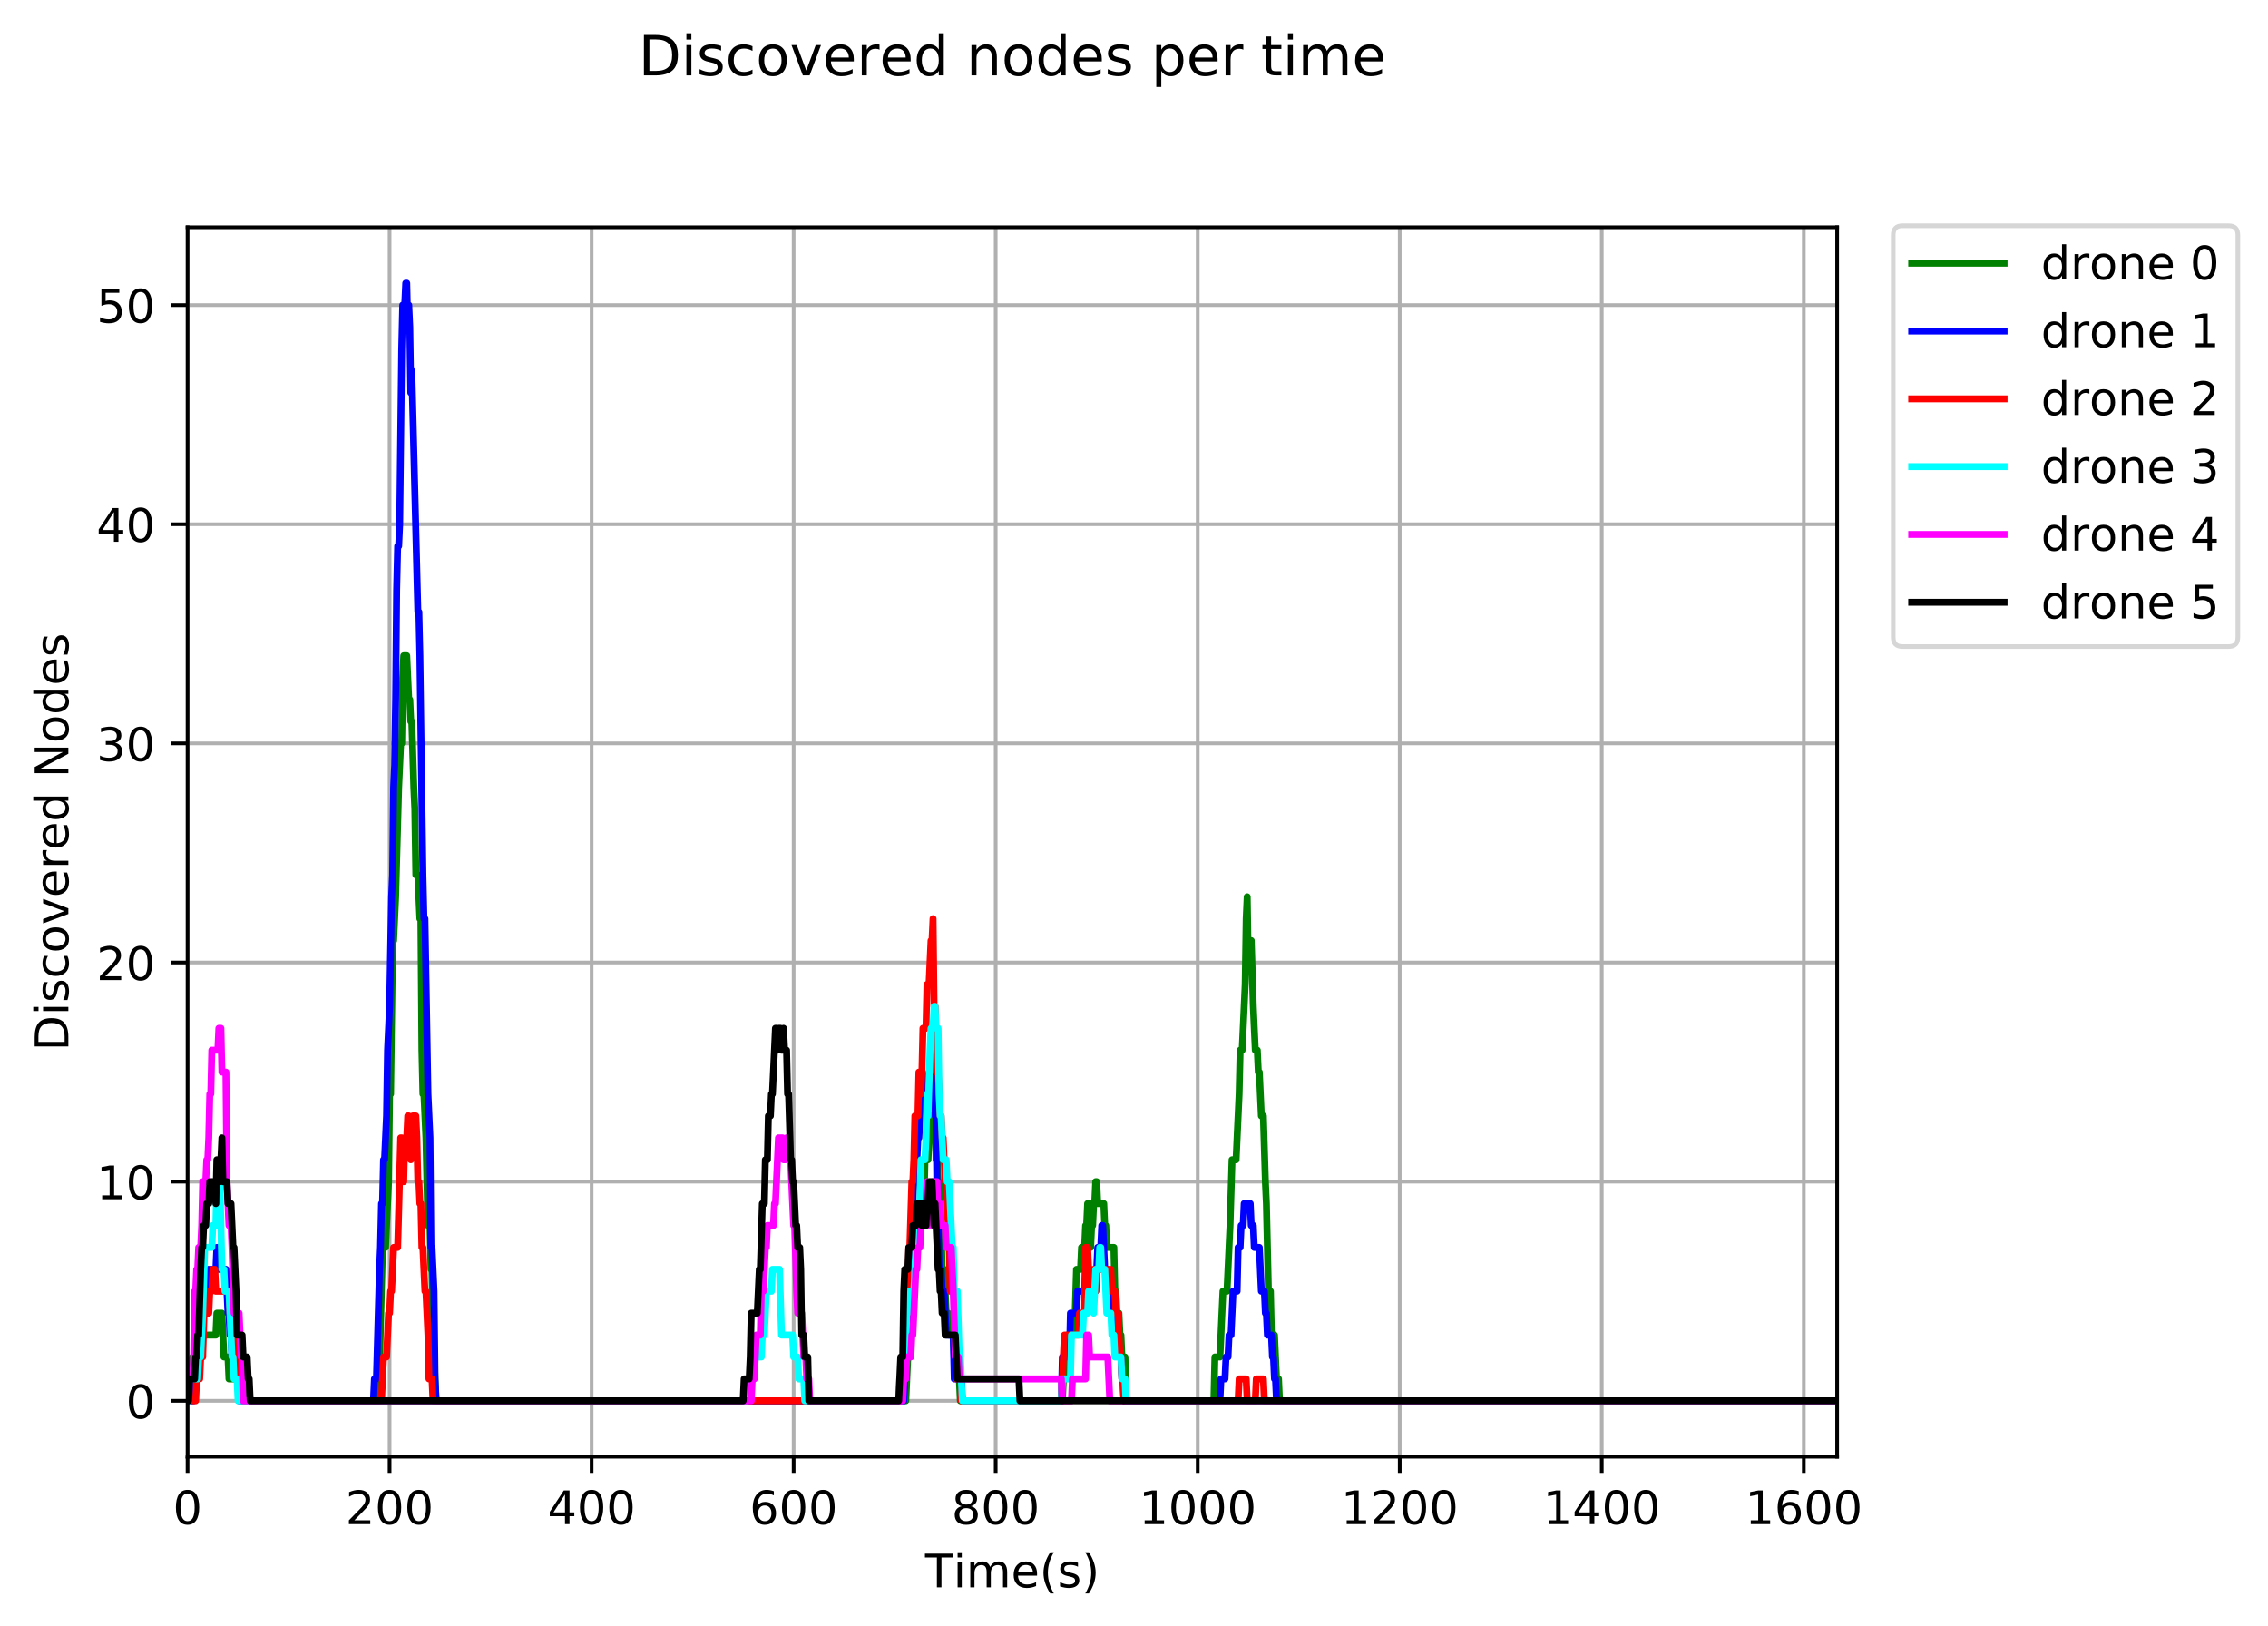 <?xml version="1.0" encoding="utf-8" standalone="no"?>
<!DOCTYPE svg PUBLIC "-//W3C//DTD SVG 1.1//EN"
  "http://www.w3.org/Graphics/SVG/1.1/DTD/svg11.dtd">
<!-- Created with matplotlib (http://matplotlib.org/) -->
<svg height="352pt" version="1.1" viewBox="0 0 491 352" width="491pt" xmlns="http://www.w3.org/2000/svg" xmlns:xlink="http://www.w3.org/1999/xlink">
 <defs>
  <style type="text/css">
*{stroke-linecap:butt;stroke-linejoin:round;}
  </style>
 </defs>
 <g id="figure_1">
  <g id="patch_1">
   <path d="M 0 352.861 
L 491.672 352.861 
L 491.672 0 
L 0 0 
z
" style="fill:#ffffff;"/>
  </g>
  <g id="axes_1">
   <g id="patch_2">
    <path d="M 40.603 315.305 
L 397.723 315.305 
L 397.723 49.193 
L 40.603 49.193 
z
" style="fill:#ffffff;"/>
   </g>
   <g id="matplotlib.axis_1">
    <g id="xtick_1">
     <g id="line2d_1">
      <path clip-path="url(#pe5a9e48614)" d="M 40.603 315.305 
L 40.603 49.193 
" style="fill:none;stroke:#b0b0b0;stroke-linecap:square;stroke-width:0.8;"/>
     </g>
     <g id="line2d_2">
      <defs>
       <path d="M 0 0 
L 0 3.5 
" id="mc822539e9a" style="stroke:#000000;stroke-width:0.8;"/>
      </defs>
      <g>
       <use style="stroke:#000000;stroke-width:0.8;" x="40.603" xlink:href="#mc822539e9a" y="315.305"/>
      </g>
     </g>
     <g id="text_1">
      <!-- 0 -->
      <defs>
       <path d="M 31.781 66.406 
Q 24.172 66.406 20.328 58.906 
Q 16.5 51.422 16.5 36.375 
Q 16.5 21.391 20.328 13.891 
Q 24.172 6.391 31.781 6.391 
Q 39.453 6.391 43.281 13.891 
Q 47.125 21.391 47.125 36.375 
Q 47.125 51.422 43.281 58.906 
Q 39.453 66.406 31.781 66.406 
z
M 31.781 74.219 
Q 44.047 74.219 50.516 64.516 
Q 56.984 54.828 56.984 36.375 
Q 56.984 17.969 50.516 8.266 
Q 44.047 -1.422 31.781 -1.422 
Q 19.531 -1.422 13.062 8.266 
Q 6.594 17.969 6.594 36.375 
Q 6.594 54.828 13.062 64.516 
Q 19.531 74.219 31.781 74.219 
z
" id="DejaVuSans-30"/>
      </defs>
      <g transform="translate(37.422 329.903)scale(0.1 -0.1)">
       <use xlink:href="#DejaVuSans-30"/>
      </g>
     </g>
    </g>
    <g id="xtick_2">
     <g id="line2d_3">
      <path clip-path="url(#pe5a9e48614)" d="M 84.341 315.305 
L 84.341 49.193 
" style="fill:none;stroke:#b0b0b0;stroke-linecap:square;stroke-width:0.8;"/>
     </g>
     <g id="line2d_4">
      <g>
       <use style="stroke:#000000;stroke-width:0.8;" x="84.341" xlink:href="#mc822539e9a" y="315.305"/>
      </g>
     </g>
     <g id="text_2">
      <!-- 200 -->
      <defs>
       <path d="M 19.188 8.297 
L 53.609 8.297 
L 53.609 0 
L 7.328 0 
L 7.328 8.297 
Q 12.938 14.109 22.625 23.891 
Q 32.328 33.688 34.812 36.531 
Q 39.547 41.844 41.422 45.531 
Q 43.312 49.219 43.312 52.781 
Q 43.312 58.594 39.234 62.25 
Q 35.156 65.922 28.609 65.922 
Q 23.969 65.922 18.812 64.312 
Q 13.672 62.703 7.812 59.422 
L 7.812 69.391 
Q 13.766 71.781 18.938 73 
Q 24.125 74.219 28.422 74.219 
Q 39.75 74.219 46.484 68.547 
Q 53.219 62.891 53.219 53.422 
Q 53.219 48.922 51.531 44.891 
Q 49.859 40.875 45.406 35.406 
Q 44.188 33.984 37.641 27.219 
Q 31.109 20.453 19.188 8.297 
z
" id="DejaVuSans-32"/>
      </defs>
      <g transform="translate(74.797 329.903)scale(0.1 -0.1)">
       <use xlink:href="#DejaVuSans-32"/>
       <use x="63.623" xlink:href="#DejaVuSans-30"/>
       <use x="127.246" xlink:href="#DejaVuSans-30"/>
      </g>
     </g>
    </g>
    <g id="xtick_3">
     <g id="line2d_5">
      <path clip-path="url(#pe5a9e48614)" d="M 128.079 315.305 
L 128.079 49.193 
" style="fill:none;stroke:#b0b0b0;stroke-linecap:square;stroke-width:0.8;"/>
     </g>
     <g id="line2d_6">
      <g>
       <use style="stroke:#000000;stroke-width:0.8;" x="128.079" xlink:href="#mc822539e9a" y="315.305"/>
      </g>
     </g>
     <g id="text_3">
      <!-- 400 -->
      <defs>
       <path d="M 37.797 64.312 
L 12.891 25.391 
L 37.797 25.391 
z
M 35.203 72.906 
L 47.609 72.906 
L 47.609 25.391 
L 58.016 25.391 
L 58.016 17.188 
L 47.609 17.188 
L 47.609 0 
L 37.797 0 
L 37.797 17.188 
L 4.891 17.188 
L 4.891 26.703 
z
" id="DejaVuSans-34"/>
      </defs>
      <g transform="translate(118.535 329.903)scale(0.1 -0.1)">
       <use xlink:href="#DejaVuSans-34"/>
       <use x="63.623" xlink:href="#DejaVuSans-30"/>
       <use x="127.246" xlink:href="#DejaVuSans-30"/>
      </g>
     </g>
    </g>
    <g id="xtick_4">
     <g id="line2d_7">
      <path clip-path="url(#pe5a9e48614)" d="M 171.817 315.305 
L 171.817 49.193 
" style="fill:none;stroke:#b0b0b0;stroke-linecap:square;stroke-width:0.8;"/>
     </g>
     <g id="line2d_8">
      <g>
       <use style="stroke:#000000;stroke-width:0.8;" x="171.817" xlink:href="#mc822539e9a" y="315.305"/>
      </g>
     </g>
     <g id="text_4">
      <!-- 600 -->
      <defs>
       <path d="M 33.016 40.375 
Q 26.375 40.375 22.484 35.828 
Q 18.609 31.297 18.609 23.391 
Q 18.609 15.531 22.484 10.953 
Q 26.375 6.391 33.016 6.391 
Q 39.656 6.391 43.531 10.953 
Q 47.406 15.531 47.406 23.391 
Q 47.406 31.297 43.531 35.828 
Q 39.656 40.375 33.016 40.375 
z
M 52.594 71.297 
L 52.594 62.312 
Q 48.875 64.062 45.094 64.984 
Q 41.312 65.922 37.594 65.922 
Q 27.828 65.922 22.672 59.328 
Q 17.531 52.734 16.797 39.406 
Q 19.672 43.656 24.016 45.922 
Q 28.375 48.188 33.594 48.188 
Q 44.578 48.188 50.953 41.516 
Q 57.328 34.859 57.328 23.391 
Q 57.328 12.156 50.688 5.359 
Q 44.047 -1.422 33.016 -1.422 
Q 20.359 -1.422 13.672 8.266 
Q 6.984 17.969 6.984 36.375 
Q 6.984 53.656 15.188 63.938 
Q 23.391 74.219 37.203 74.219 
Q 40.922 74.219 44.703 73.484 
Q 48.484 72.75 52.594 71.297 
z
" id="DejaVuSans-36"/>
      </defs>
      <g transform="translate(162.273 329.903)scale(0.1 -0.1)">
       <use xlink:href="#DejaVuSans-36"/>
       <use x="63.623" xlink:href="#DejaVuSans-30"/>
       <use x="127.246" xlink:href="#DejaVuSans-30"/>
      </g>
     </g>
    </g>
    <g id="xtick_5">
     <g id="line2d_9">
      <path clip-path="url(#pe5a9e48614)" d="M 215.555 315.305 
L 215.555 49.193 
" style="fill:none;stroke:#b0b0b0;stroke-linecap:square;stroke-width:0.8;"/>
     </g>
     <g id="line2d_10">
      <g>
       <use style="stroke:#000000;stroke-width:0.8;" x="215.555" xlink:href="#mc822539e9a" y="315.305"/>
      </g>
     </g>
     <g id="text_5">
      <!-- 800 -->
      <defs>
       <path d="M 31.781 34.625 
Q 24.75 34.625 20.719 30.859 
Q 16.703 27.094 16.703 20.516 
Q 16.703 13.922 20.719 10.156 
Q 24.75 6.391 31.781 6.391 
Q 38.812 6.391 42.859 10.172 
Q 46.922 13.969 46.922 20.516 
Q 46.922 27.094 42.891 30.859 
Q 38.875 34.625 31.781 34.625 
z
M 21.922 38.812 
Q 15.578 40.375 12.031 44.719 
Q 8.5 49.078 8.5 55.328 
Q 8.5 64.062 14.719 69.141 
Q 20.953 74.219 31.781 74.219 
Q 42.672 74.219 48.875 69.141 
Q 55.078 64.062 55.078 55.328 
Q 55.078 49.078 51.531 44.719 
Q 48 40.375 41.703 38.812 
Q 48.828 37.156 52.797 32.312 
Q 56.781 27.484 56.781 20.516 
Q 56.781 9.906 50.312 4.234 
Q 43.844 -1.422 31.781 -1.422 
Q 19.734 -1.422 13.25 4.234 
Q 6.781 9.906 6.781 20.516 
Q 6.781 27.484 10.781 32.312 
Q 14.797 37.156 21.922 38.812 
z
M 18.312 54.391 
Q 18.312 48.734 21.844 45.562 
Q 25.391 42.391 31.781 42.391 
Q 38.141 42.391 41.719 45.562 
Q 45.312 48.734 45.312 54.391 
Q 45.312 60.062 41.719 63.234 
Q 38.141 66.406 31.781 66.406 
Q 25.391 66.406 21.844 63.234 
Q 18.312 60.062 18.312 54.391 
z
" id="DejaVuSans-38"/>
      </defs>
      <g transform="translate(206.011 329.903)scale(0.1 -0.1)">
       <use xlink:href="#DejaVuSans-38"/>
       <use x="63.623" xlink:href="#DejaVuSans-30"/>
       <use x="127.246" xlink:href="#DejaVuSans-30"/>
      </g>
     </g>
    </g>
    <g id="xtick_6">
     <g id="line2d_11">
      <path clip-path="url(#pe5a9e48614)" d="M 259.293 315.305 
L 259.293 49.193 
" style="fill:none;stroke:#b0b0b0;stroke-linecap:square;stroke-width:0.8;"/>
     </g>
     <g id="line2d_12">
      <g>
       <use style="stroke:#000000;stroke-width:0.8;" x="259.293" xlink:href="#mc822539e9a" y="315.305"/>
      </g>
     </g>
     <g id="text_6">
      <!-- 1000 -->
      <defs>
       <path d="M 12.406 8.297 
L 28.516 8.297 
L 28.516 63.922 
L 10.984 60.406 
L 10.984 69.391 
L 28.422 72.906 
L 38.281 72.906 
L 38.281 8.297 
L 54.391 8.297 
L 54.391 0 
L 12.406 0 
z
" id="DejaVuSans-31"/>
      </defs>
      <g transform="translate(246.568 329.903)scale(0.1 -0.1)">
       <use xlink:href="#DejaVuSans-31"/>
       <use x="63.623" xlink:href="#DejaVuSans-30"/>
       <use x="127.246" xlink:href="#DejaVuSans-30"/>
       <use x="190.869" xlink:href="#DejaVuSans-30"/>
      </g>
     </g>
    </g>
    <g id="xtick_7">
     <g id="line2d_13">
      <path clip-path="url(#pe5a9e48614)" d="M 303.031 315.305 
L 303.031 49.193 
" style="fill:none;stroke:#b0b0b0;stroke-linecap:square;stroke-width:0.8;"/>
     </g>
     <g id="line2d_14">
      <g>
       <use style="stroke:#000000;stroke-width:0.8;" x="303.031" xlink:href="#mc822539e9a" y="315.305"/>
      </g>
     </g>
     <g id="text_7">
      <!-- 1200 -->
      <g transform="translate(290.306 329.903)scale(0.1 -0.1)">
       <use xlink:href="#DejaVuSans-31"/>
       <use x="63.623" xlink:href="#DejaVuSans-32"/>
       <use x="127.246" xlink:href="#DejaVuSans-30"/>
       <use x="190.869" xlink:href="#DejaVuSans-30"/>
      </g>
     </g>
    </g>
    <g id="xtick_8">
     <g id="line2d_15">
      <path clip-path="url(#pe5a9e48614)" d="M 346.768 315.305 
L 346.768 49.193 
" style="fill:none;stroke:#b0b0b0;stroke-linecap:square;stroke-width:0.8;"/>
     </g>
     <g id="line2d_16">
      <g>
       <use style="stroke:#000000;stroke-width:0.8;" x="346.768" xlink:href="#mc822539e9a" y="315.305"/>
      </g>
     </g>
     <g id="text_8">
      <!-- 1400 -->
      <g transform="translate(334.043 329.903)scale(0.1 -0.1)">
       <use xlink:href="#DejaVuSans-31"/>
       <use x="63.623" xlink:href="#DejaVuSans-34"/>
       <use x="127.246" xlink:href="#DejaVuSans-30"/>
       <use x="190.869" xlink:href="#DejaVuSans-30"/>
      </g>
     </g>
    </g>
    <g id="xtick_9">
     <g id="line2d_17">
      <path clip-path="url(#pe5a9e48614)" d="M 390.506 315.305 
L 390.506 49.193 
" style="fill:none;stroke:#b0b0b0;stroke-linecap:square;stroke-width:0.8;"/>
     </g>
     <g id="line2d_18">
      <g>
       <use style="stroke:#000000;stroke-width:0.8;" x="390.506" xlink:href="#mc822539e9a" y="315.305"/>
      </g>
     </g>
     <g id="text_9">
      <!-- 1600 -->
      <g transform="translate(377.781 329.903)scale(0.1 -0.1)">
       <use xlink:href="#DejaVuSans-31"/>
       <use x="63.623" xlink:href="#DejaVuSans-36"/>
       <use x="127.246" xlink:href="#DejaVuSans-30"/>
       <use x="190.869" xlink:href="#DejaVuSans-30"/>
      </g>
     </g>
    </g>
    <g id="text_10">
     <!-- Time(s) -->
     <defs>
      <path d="M -0.297 72.906 
L 61.375 72.906 
L 61.375 64.594 
L 35.5 64.594 
L 35.5 0 
L 25.594 0 
L 25.594 64.594 
L -0.297 64.594 
z
" id="DejaVuSans-54"/>
      <path d="M 9.422 54.688 
L 18.406 54.688 
L 18.406 0 
L 9.422 0 
z
M 9.422 75.984 
L 18.406 75.984 
L 18.406 64.594 
L 9.422 64.594 
z
" id="DejaVuSans-69"/>
      <path d="M 52 44.188 
Q 55.375 50.25 60.062 53.125 
Q 64.75 56 71.094 56 
Q 79.641 56 84.281 50.016 
Q 88.922 44.047 88.922 33.016 
L 88.922 0 
L 79.891 0 
L 79.891 32.719 
Q 79.891 40.578 77.094 44.375 
Q 74.312 48.188 68.609 48.188 
Q 61.625 48.188 57.562 43.547 
Q 53.516 38.922 53.516 30.906 
L 53.516 0 
L 44.484 0 
L 44.484 32.719 
Q 44.484 40.625 41.703 44.406 
Q 38.922 48.188 33.109 48.188 
Q 26.219 48.188 22.156 43.531 
Q 18.109 38.875 18.109 30.906 
L 18.109 0 
L 9.078 0 
L 9.078 54.688 
L 18.109 54.688 
L 18.109 46.188 
Q 21.188 51.219 25.484 53.609 
Q 29.781 56 35.688 56 
Q 41.656 56 45.828 52.969 
Q 50 49.953 52 44.188 
z
" id="DejaVuSans-6d"/>
      <path d="M 56.203 29.594 
L 56.203 25.203 
L 14.891 25.203 
Q 15.484 15.922 20.484 11.062 
Q 25.484 6.203 34.422 6.203 
Q 39.594 6.203 44.453 7.469 
Q 49.312 8.734 54.109 11.281 
L 54.109 2.781 
Q 49.266 0.734 44.188 -0.344 
Q 39.109 -1.422 33.891 -1.422 
Q 20.797 -1.422 13.156 6.188 
Q 5.516 13.812 5.516 26.812 
Q 5.516 40.234 12.766 48.109 
Q 20.016 56 32.328 56 
Q 43.359 56 49.781 48.891 
Q 56.203 41.797 56.203 29.594 
z
M 47.219 32.234 
Q 47.125 39.594 43.094 43.984 
Q 39.062 48.391 32.422 48.391 
Q 24.906 48.391 20.391 44.141 
Q 15.875 39.891 15.188 32.172 
z
" id="DejaVuSans-65"/>
      <path d="M 31 75.875 
Q 24.469 64.656 21.281 53.656 
Q 18.109 42.672 18.109 31.391 
Q 18.109 20.125 21.312 9.062 
Q 24.516 -2 31 -13.188 
L 23.188 -13.188 
Q 15.875 -1.703 12.234 9.375 
Q 8.594 20.453 8.594 31.391 
Q 8.594 42.281 12.203 53.312 
Q 15.828 64.359 23.188 75.875 
z
" id="DejaVuSans-28"/>
      <path d="M 44.281 53.078 
L 44.281 44.578 
Q 40.484 46.531 36.375 47.5 
Q 32.281 48.484 27.875 48.484 
Q 21.188 48.484 17.844 46.438 
Q 14.5 44.391 14.5 40.281 
Q 14.5 37.156 16.891 35.375 
Q 19.281 33.594 26.516 31.984 
L 29.594 31.297 
Q 39.156 29.25 43.188 25.516 
Q 47.219 21.781 47.219 15.094 
Q 47.219 7.469 41.188 3.016 
Q 35.156 -1.422 24.609 -1.422 
Q 20.219 -1.422 15.453 -0.562 
Q 10.688 0.297 5.422 2 
L 5.422 11.281 
Q 10.406 8.688 15.234 7.391 
Q 20.062 6.109 24.812 6.109 
Q 31.156 6.109 34.562 8.281 
Q 37.984 10.453 37.984 14.406 
Q 37.984 18.062 35.516 20.016 
Q 33.062 21.969 24.703 23.781 
L 21.578 24.516 
Q 13.234 26.266 9.516 29.906 
Q 5.812 33.547 5.812 39.891 
Q 5.812 47.609 11.281 51.797 
Q 16.75 56 26.812 56 
Q 31.781 56 36.172 55.266 
Q 40.578 54.547 44.281 53.078 
z
" id="DejaVuSans-73"/>
      <path d="M 8.016 75.875 
L 15.828 75.875 
Q 23.141 64.359 26.781 53.312 
Q 30.422 42.281 30.422 31.391 
Q 30.422 20.453 26.781 9.375 
Q 23.141 -1.703 15.828 -13.188 
L 8.016 -13.188 
Q 14.5 -2 17.703 9.062 
Q 20.906 20.125 20.906 31.391 
Q 20.906 42.672 17.703 53.656 
Q 14.5 64.656 8.016 75.875 
z
" id="DejaVuSans-29"/>
     </defs>
     <g transform="translate(200.269 343.581)scale(0.1 -0.1)">
      <use xlink:href="#DejaVuSans-54"/>
      <use x="61.037" xlink:href="#DejaVuSans-69"/>
      <use x="88.82" xlink:href="#DejaVuSans-6d"/>
      <use x="186.232" xlink:href="#DejaVuSans-65"/>
      <use x="247.756" xlink:href="#DejaVuSans-28"/>
      <use x="286.77" xlink:href="#DejaVuSans-73"/>
      <use x="338.869" xlink:href="#DejaVuSans-29"/>
     </g>
    </g>
   </g>
   <g id="matplotlib.axis_2">
    <g id="ytick_1">
     <g id="line2d_19">
      <path clip-path="url(#pe5a9e48614)" d="M 40.603 303.209 
L 397.723 303.209 
" style="fill:none;stroke:#b0b0b0;stroke-linecap:square;stroke-width:0.8;"/>
     </g>
     <g id="line2d_20">
      <defs>
       <path d="M 0 0 
L -3.5 0 
" id="m507326dc6c" style="stroke:#000000;stroke-width:0.8;"/>
      </defs>
      <g>
       <use style="stroke:#000000;stroke-width:0.8;" x="40.603" xlink:href="#m507326dc6c" y="303.209"/>
      </g>
     </g>
     <g id="text_11">
      <!-- 0 -->
      <g transform="translate(27.241 307.008)scale(0.1 -0.1)">
       <use xlink:href="#DejaVuSans-30"/>
      </g>
     </g>
    </g>
    <g id="ytick_2">
     <g id="line2d_21">
      <path clip-path="url(#pe5a9e48614)" d="M 40.603 255.774 
L 397.723 255.774 
" style="fill:none;stroke:#b0b0b0;stroke-linecap:square;stroke-width:0.8;"/>
     </g>
     <g id="line2d_22">
      <g>
       <use style="stroke:#000000;stroke-width:0.8;" x="40.603" xlink:href="#m507326dc6c" y="255.774"/>
      </g>
     </g>
     <g id="text_12">
      <!-- 10 -->
      <g transform="translate(20.878 259.573)scale(0.1 -0.1)">
       <use xlink:href="#DejaVuSans-31"/>
       <use x="63.623" xlink:href="#DejaVuSans-30"/>
      </g>
     </g>
    </g>
    <g id="ytick_3">
     <g id="line2d_23">
      <path clip-path="url(#pe5a9e48614)" d="M 40.603 208.338 
L 397.723 208.338 
" style="fill:none;stroke:#b0b0b0;stroke-linecap:square;stroke-width:0.8;"/>
     </g>
     <g id="line2d_24">
      <g>
       <use style="stroke:#000000;stroke-width:0.8;" x="40.603" xlink:href="#m507326dc6c" y="208.338"/>
      </g>
     </g>
     <g id="text_13">
      <!-- 20 -->
      <g transform="translate(20.878 212.138)scale(0.1 -0.1)">
       <use xlink:href="#DejaVuSans-32"/>
       <use x="63.623" xlink:href="#DejaVuSans-30"/>
      </g>
     </g>
    </g>
    <g id="ytick_4">
     <g id="line2d_25">
      <path clip-path="url(#pe5a9e48614)" d="M 40.603 160.903 
L 397.723 160.903 
" style="fill:none;stroke:#b0b0b0;stroke-linecap:square;stroke-width:0.8;"/>
     </g>
     <g id="line2d_26">
      <g>
       <use style="stroke:#000000;stroke-width:0.8;" x="40.603" xlink:href="#m507326dc6c" y="160.903"/>
      </g>
     </g>
     <g id="text_14">
      <!-- 30 -->
      <defs>
       <path d="M 40.578 39.312 
Q 47.656 37.797 51.625 33 
Q 55.609 28.219 55.609 21.188 
Q 55.609 10.406 48.188 4.484 
Q 40.766 -1.422 27.094 -1.422 
Q 22.516 -1.422 17.656 -0.516 
Q 12.797 0.391 7.625 2.203 
L 7.625 11.719 
Q 11.719 9.328 16.594 8.109 
Q 21.484 6.891 26.812 6.891 
Q 36.078 6.891 40.938 10.547 
Q 45.797 14.203 45.797 21.188 
Q 45.797 27.641 41.281 31.266 
Q 36.766 34.906 28.719 34.906 
L 20.219 34.906 
L 20.219 43.016 
L 29.109 43.016 
Q 36.375 43.016 40.234 45.922 
Q 44.094 48.828 44.094 54.297 
Q 44.094 59.906 40.109 62.906 
Q 36.141 65.922 28.719 65.922 
Q 24.656 65.922 20.016 65.031 
Q 15.375 64.156 9.812 62.312 
L 9.812 71.094 
Q 15.438 72.656 20.344 73.438 
Q 25.25 74.219 29.594 74.219 
Q 40.828 74.219 47.359 69.109 
Q 53.906 64.016 53.906 55.328 
Q 53.906 49.266 50.438 45.094 
Q 46.969 40.922 40.578 39.312 
z
" id="DejaVuSans-33"/>
      </defs>
      <g transform="translate(20.878 164.702)scale(0.1 -0.1)">
       <use xlink:href="#DejaVuSans-33"/>
       <use x="63.623" xlink:href="#DejaVuSans-30"/>
      </g>
     </g>
    </g>
    <g id="ytick_5">
     <g id="line2d_27">
      <path clip-path="url(#pe5a9e48614)" d="M 40.603 113.468 
L 397.723 113.468 
" style="fill:none;stroke:#b0b0b0;stroke-linecap:square;stroke-width:0.8;"/>
     </g>
     <g id="line2d_28">
      <g>
       <use style="stroke:#000000;stroke-width:0.8;" x="40.603" xlink:href="#m507326dc6c" y="113.468"/>
      </g>
     </g>
     <g id="text_15">
      <!-- 40 -->
      <g transform="translate(20.878 117.267)scale(0.1 -0.1)">
       <use xlink:href="#DejaVuSans-34"/>
       <use x="63.623" xlink:href="#DejaVuSans-30"/>
      </g>
     </g>
    </g>
    <g id="ytick_6">
     <g id="line2d_29">
      <path clip-path="url(#pe5a9e48614)" d="M 40.603 66.032 
L 397.723 66.032 
" style="fill:none;stroke:#b0b0b0;stroke-linecap:square;stroke-width:0.8;"/>
     </g>
     <g id="line2d_30">
      <g>
       <use style="stroke:#000000;stroke-width:0.8;" x="40.603" xlink:href="#m507326dc6c" y="66.032"/>
      </g>
     </g>
     <g id="text_16">
      <!-- 50 -->
      <defs>
       <path d="M 10.797 72.906 
L 49.516 72.906 
L 49.516 64.594 
L 19.828 64.594 
L 19.828 46.734 
Q 21.969 47.469 24.109 47.828 
Q 26.266 48.188 28.422 48.188 
Q 40.625 48.188 47.75 41.5 
Q 54.891 34.812 54.891 23.391 
Q 54.891 11.625 47.562 5.094 
Q 40.234 -1.422 26.906 -1.422 
Q 22.312 -1.422 17.547 -0.641 
Q 12.797 0.141 7.719 1.703 
L 7.719 11.625 
Q 12.109 9.234 16.797 8.062 
Q 21.484 6.891 26.703 6.891 
Q 35.156 6.891 40.078 11.328 
Q 45.016 15.766 45.016 23.391 
Q 45.016 31 40.078 35.438 
Q 35.156 39.891 26.703 39.891 
Q 22.75 39.891 18.812 39.016 
Q 14.891 38.141 10.797 36.281 
z
" id="DejaVuSans-35"/>
      </defs>
      <g transform="translate(20.878 69.832)scale(0.1 -0.1)">
       <use xlink:href="#DejaVuSans-35"/>
       <use x="63.623" xlink:href="#DejaVuSans-30"/>
      </g>
     </g>
    </g>
    <g id="text_17">
     <!-- Discovered Nodes -->
     <defs>
      <path d="M 19.672 64.797 
L 19.672 8.109 
L 31.594 8.109 
Q 46.688 8.109 53.688 14.938 
Q 60.688 21.781 60.688 36.531 
Q 60.688 51.172 53.688 57.984 
Q 46.688 64.797 31.594 64.797 
z
M 9.812 72.906 
L 30.078 72.906 
Q 51.266 72.906 61.172 64.094 
Q 71.094 55.281 71.094 36.531 
Q 71.094 17.672 61.125 8.828 
Q 51.172 0 30.078 0 
L 9.812 0 
z
" id="DejaVuSans-44"/>
      <path d="M 48.781 52.594 
L 48.781 44.188 
Q 44.969 46.297 41.141 47.344 
Q 37.312 48.391 33.406 48.391 
Q 24.656 48.391 19.812 42.844 
Q 14.984 37.312 14.984 27.297 
Q 14.984 17.281 19.812 11.734 
Q 24.656 6.203 33.406 6.203 
Q 37.312 6.203 41.141 7.25 
Q 44.969 8.297 48.781 10.406 
L 48.781 2.094 
Q 45.016 0.344 40.984 -0.531 
Q 36.969 -1.422 32.422 -1.422 
Q 20.062 -1.422 12.781 6.344 
Q 5.516 14.109 5.516 27.297 
Q 5.516 40.672 12.859 48.328 
Q 20.219 56 33.016 56 
Q 37.156 56 41.109 55.141 
Q 45.062 54.297 48.781 52.594 
z
" id="DejaVuSans-63"/>
      <path d="M 30.609 48.391 
Q 23.391 48.391 19.188 42.75 
Q 14.984 37.109 14.984 27.297 
Q 14.984 17.484 19.156 11.844 
Q 23.344 6.203 30.609 6.203 
Q 37.797 6.203 41.984 11.859 
Q 46.188 17.531 46.188 27.297 
Q 46.188 37.016 41.984 42.703 
Q 37.797 48.391 30.609 48.391 
z
M 30.609 56 
Q 42.328 56 49.016 48.375 
Q 55.719 40.766 55.719 27.297 
Q 55.719 13.875 49.016 6.219 
Q 42.328 -1.422 30.609 -1.422 
Q 18.844 -1.422 12.172 6.219 
Q 5.516 13.875 5.516 27.297 
Q 5.516 40.766 12.172 48.375 
Q 18.844 56 30.609 56 
z
" id="DejaVuSans-6f"/>
      <path d="M 2.984 54.688 
L 12.5 54.688 
L 29.594 8.797 
L 46.688 54.688 
L 56.203 54.688 
L 35.688 0 
L 23.484 0 
z
" id="DejaVuSans-76"/>
      <path d="M 41.109 46.297 
Q 39.594 47.172 37.812 47.578 
Q 36.031 48 33.891 48 
Q 26.266 48 22.188 43.047 
Q 18.109 38.094 18.109 28.812 
L 18.109 0 
L 9.078 0 
L 9.078 54.688 
L 18.109 54.688 
L 18.109 46.188 
Q 20.953 51.172 25.484 53.578 
Q 30.031 56 36.531 56 
Q 37.453 56 38.578 55.875 
Q 39.703 55.766 41.062 55.516 
z
" id="DejaVuSans-72"/>
      <path d="M 45.406 46.391 
L 45.406 75.984 
L 54.391 75.984 
L 54.391 0 
L 45.406 0 
L 45.406 8.203 
Q 42.578 3.328 38.25 0.953 
Q 33.938 -1.422 27.875 -1.422 
Q 17.969 -1.422 11.734 6.484 
Q 5.516 14.406 5.516 27.297 
Q 5.516 40.188 11.734 48.094 
Q 17.969 56 27.875 56 
Q 33.938 56 38.25 53.625 
Q 42.578 51.266 45.406 46.391 
z
M 14.797 27.297 
Q 14.797 17.391 18.875 11.75 
Q 22.953 6.109 30.078 6.109 
Q 37.203 6.109 41.297 11.75 
Q 45.406 17.391 45.406 27.297 
Q 45.406 37.203 41.297 42.844 
Q 37.203 48.484 30.078 48.484 
Q 22.953 48.484 18.875 42.844 
Q 14.797 37.203 14.797 27.297 
z
" id="DejaVuSans-64"/>
      <path id="DejaVuSans-20"/>
      <path d="M 9.812 72.906 
L 23.094 72.906 
L 55.422 11.922 
L 55.422 72.906 
L 64.984 72.906 
L 64.984 0 
L 51.703 0 
L 19.391 60.984 
L 19.391 0 
L 9.812 0 
z
" id="DejaVuSans-4e"/>
     </defs>
     <g transform="translate(14.798 227.486)rotate(-90)scale(0.1 -0.1)">
      <use xlink:href="#DejaVuSans-44"/>
      <use x="77.002" xlink:href="#DejaVuSans-69"/>
      <use x="104.785" xlink:href="#DejaVuSans-73"/>
      <use x="156.885" xlink:href="#DejaVuSans-63"/>
      <use x="211.865" xlink:href="#DejaVuSans-6f"/>
      <use x="273.047" xlink:href="#DejaVuSans-76"/>
      <use x="332.227" xlink:href="#DejaVuSans-65"/>
      <use x="393.75" xlink:href="#DejaVuSans-72"/>
      <use x="434.832" xlink:href="#DejaVuSans-65"/>
      <use x="496.355" xlink:href="#DejaVuSans-64"/>
      <use x="559.832" xlink:href="#DejaVuSans-20"/>
      <use x="591.619" xlink:href="#DejaVuSans-4e"/>
      <use x="666.424" xlink:href="#DejaVuSans-6f"/>
      <use x="727.605" xlink:href="#DejaVuSans-64"/>
      <use x="791.082" xlink:href="#DejaVuSans-65"/>
      <use x="852.605" xlink:href="#DejaVuSans-73"/>
     </g>
    </g>
   </g>
   <g id="line2d_31">
    <path clip-path="url(#pe5a9e48614)" d="M 40.603 303.209 
L 41.041 303.209 
L 41.259 298.465 
L 41.478 298.465 
L 41.697 293.722 
L 42.79 293.722 
L 43.009 288.978 
L 46.726 288.978 
L 46.945 284.235 
L 48.039 284.235 
L 48.476 293.722 
L 49.351 293.722 
L 49.569 298.465 
L 53.506 298.465 
L 53.724 303.209 
L 81.935 303.209 
L 82.81 270.004 
L 83.466 270.004 
L 84.122 255.774 
L 84.341 236.799 
L 84.56 236.799 
L 84.997 203.595 
L 85.216 203.595 
L 85.653 194.108 
L 86.309 170.39 
L 86.747 160.903 
L 86.965 160.903 
L 87.184 146.672 
L 87.403 141.929 
L 88.059 141.929 
L 88.496 151.416 
L 88.715 151.416 
L 88.934 156.159 
L 89.152 156.159 
L 89.59 170.39 
L 89.808 175.134 
L 90.027 189.364 
L 90.464 189.364 
L 90.902 198.851 
L 91.12 198.851 
L 91.339 227.312 
L 91.558 236.799 
L 91.776 236.799 
L 92.214 246.287 
L 92.651 265.261 
L 93.089 265.261 
L 93.307 274.748 
L 93.526 274.748 
L 93.745 288.978 
L 94.401 303.209 
L 196.091 303.209 
L 196.529 293.722 
L 196.747 284.235 
L 197.185 284.235 
L 197.622 274.748 
L 197.841 274.748 
L 198.278 265.261 
L 198.934 265.261 
L 199.153 260.517 
L 200.028 260.517 
L 200.246 251.03 
L 200.903 251.03 
L 201.34 241.543 
L 202.433 241.543 
L 202.652 251.03 
L 202.871 251.03 
L 203.089 255.774 
L 203.308 255.774 
L 203.746 265.261 
L 203.964 274.748 
L 204.402 274.748 
L 204.839 284.235 
L 205.276 284.235 
L 205.495 288.978 
L 206.37 288.978 
L 206.588 293.722 
L 207.026 293.722 
L 207.245 298.465 
L 207.682 298.465 
L 207.901 303.209 
L 229.988 303.209 
L 230.207 298.465 
L 230.644 298.465 
L 231.082 288.978 
L 232.613 288.978 
L 233.05 274.748 
L 233.925 274.748 
L 234.143 270.004 
L 234.799 270.004 
L 235.018 265.261 
L 235.237 265.261 
L 235.455 260.517 
L 235.893 260.517 
L 236.112 270.004 
L 236.33 265.261 
L 236.549 265.261 
L 236.768 260.517 
L 236.986 260.517 
L 237.205 255.774 
L 237.424 255.774 
L 237.642 260.517 
L 238.955 260.517 
L 239.173 265.261 
L 239.392 265.261 
L 239.611 270.004 
L 241.141 270.004 
L 241.36 279.491 
L 241.579 279.491 
L 241.797 284.235 
L 242.235 284.235 
L 242.454 288.978 
L 242.672 288.978 
L 242.891 293.722 
L 243.547 293.722 
L 243.766 303.209 
L 262.792 303.209 
L 263.01 293.722 
L 264.104 293.722 
L 264.76 279.491 
L 265.635 279.491 
L 266.291 265.261 
L 266.728 251.03 
L 267.603 251.03 
L 268.259 236.799 
L 268.478 227.312 
L 268.915 227.312 
L 269.571 213.082 
L 269.79 198.851 
L 270.008 194.108 
L 270.227 208.338 
L 270.665 208.338 
L 270.883 203.595 
L 271.321 217.825 
L 271.758 227.312 
L 272.195 227.312 
L 272.414 232.056 
L 272.633 232.056 
L 273.07 241.543 
L 273.507 241.543 
L 273.945 255.774 
L 274.164 260.517 
L 274.601 279.491 
L 275.038 279.491 
L 275.257 288.978 
L 275.913 288.978 
L 276.35 298.465 
L 276.788 298.465 
L 277.007 303.209 
L 397.504 303.209 
L 397.504 303.209 
" style="fill:none;stroke:#008000;stroke-linecap:square;stroke-width:1.5;"/>
   </g>
   <g id="line2d_32">
    <path clip-path="url(#pe5a9e48614)" d="M 40.603 303.209 
L 41.915 303.209 
L 42.571 288.978 
L 43.446 288.978 
L 43.665 284.235 
L 44.758 284.235 
L 45.196 274.748 
L 46.726 274.748 
L 46.945 270.004 
L 47.164 270.004 
L 47.383 274.748 
L 48.913 274.748 
L 49.351 284.235 
L 49.569 284.235 
L 49.788 288.978 
L 50.007 288.978 
L 50.225 293.722 
L 51.538 293.722 
L 51.756 303.209 
L 80.842 303.209 
L 81.061 298.465 
L 81.498 298.465 
L 82.154 274.748 
L 82.373 270.004 
L 82.592 260.517 
L 82.81 260.517 
L 83.029 251.03 
L 83.248 251.03 
L 83.685 241.543 
L 83.904 227.312 
L 84.341 217.825 
L 84.778 194.108 
L 84.997 189.364 
L 85.216 170.39 
L 85.434 165.647 
L 85.653 151.416 
L 85.872 127.698 
L 86.091 118.211 
L 86.309 118.211 
L 86.528 113.468 
L 86.965 75.519 
L 87.184 66.032 
L 87.621 66.032 
L 87.84 61.289 
L 88.059 61.289 
L 88.277 70.776 
L 88.496 66.032 
L 88.715 70.776 
L 88.934 85.007 
L 89.152 80.263 
L 90.464 132.442 
L 90.683 132.442 
L 90.902 141.929 
L 91.558 189.364 
L 91.776 198.851 
L 91.995 198.851 
L 92.651 236.799 
L 93.089 246.287 
L 93.307 270.004 
L 93.526 270.004 
L 93.963 279.491 
L 94.182 298.465 
L 94.401 303.209 
L 195.654 303.209 
L 195.873 298.465 
L 196.091 298.465 
L 196.747 274.748 
L 196.966 274.748 
L 198.06 251.03 
L 198.497 251.03 
L 198.716 246.287 
L 198.934 246.287 
L 199.59 232.056 
L 199.809 236.799 
L 200.903 236.799 
L 201.121 232.056 
L 201.996 232.056 
L 202.433 241.543 
L 202.652 241.543 
L 202.871 260.517 
L 203.089 265.261 
L 203.308 274.748 
L 203.746 274.748 
L 203.964 279.491 
L 204.402 279.491 
L 204.839 288.978 
L 206.37 288.978 
L 206.588 298.465 
L 208.119 298.465 
L 208.338 303.209 
L 229.77 303.209 
L 229.988 293.722 
L 231.519 293.722 
L 231.738 284.235 
L 233.05 284.235 
L 233.269 279.491 
L 234.799 279.491 
L 235.018 274.748 
L 235.893 274.748 
L 236.112 279.491 
L 237.205 279.491 
L 237.642 270.004 
L 238.298 270.004 
L 238.517 265.261 
L 238.736 265.261 
L 239.173 274.748 
L 239.611 274.748 
L 239.829 279.491 
L 240.923 279.491 
L 241.141 288.978 
L 242.016 288.978 
L 242.235 293.722 
L 242.672 293.722 
L 242.891 298.465 
L 243.11 298.465 
L 243.328 303.209 
L 264.104 303.209 
L 264.323 298.465 
L 265.197 298.465 
L 265.416 293.722 
L 265.853 293.722 
L 266.072 288.978 
L 266.509 288.978 
L 266.947 279.491 
L 267.822 279.491 
L 268.04 270.004 
L 268.478 270.004 
L 268.696 265.261 
L 269.134 265.261 
L 269.352 260.517 
L 270.665 260.517 
L 270.883 265.261 
L 271.321 265.261 
L 271.539 270.004 
L 272.633 270.004 
L 273.07 279.491 
L 273.726 279.491 
L 273.945 284.235 
L 274.164 284.235 
L 274.382 288.978 
L 275.257 288.978 
L 275.476 293.722 
L 275.694 293.722 
L 275.913 298.465 
L 276.132 298.465 
L 276.35 303.209 
L 397.504 303.209 
L 397.504 303.209 
" style="fill:none;stroke:#0000ff;stroke-linecap:square;stroke-width:1.5;"/>
   </g>
   <g id="line2d_33">
    <path clip-path="url(#pe5a9e48614)" d="M 40.603 303.209 
L 42.353 303.209 
L 42.571 298.465 
L 43.227 298.465 
L 43.446 293.722 
L 43.883 293.722 
L 44.321 279.491 
L 44.977 279.491 
L 45.196 284.235 
L 45.414 279.491 
L 45.852 279.491 
L 46.07 274.748 
L 46.508 274.748 
L 46.726 279.491 
L 49.569 279.491 
L 49.788 284.235 
L 50.007 284.235 
L 50.225 288.978 
L 50.663 288.978 
L 50.882 293.722 
L 51.538 293.722 
L 51.756 298.465 
L 52.194 298.465 
L 52.412 303.209 
L 82.592 303.209 
L 83.029 293.722 
L 83.685 293.722 
L 84.122 284.235 
L 84.341 284.235 
L 84.56 279.491 
L 84.778 279.491 
L 85.216 270.004 
L 86.091 270.004 
L 86.747 246.287 
L 86.965 246.287 
L 87.403 255.774 
L 87.621 246.287 
L 88.059 246.287 
L 88.277 241.543 
L 88.496 241.543 
L 88.934 251.03 
L 89.371 241.543 
L 90.027 241.543 
L 90.246 246.287 
L 90.464 255.774 
L 90.683 255.774 
L 90.902 260.517 
L 91.12 260.517 
L 91.339 270.004 
L 91.558 270.004 
L 91.995 279.491 
L 92.214 279.491 
L 92.651 288.978 
L 92.87 298.465 
L 93.526 298.465 
L 93.745 303.209 
L 194.779 303.209 
L 194.998 298.465 
L 195.873 298.465 
L 196.091 293.722 
L 196.31 284.235 
L 196.529 284.235 
L 196.747 270.004 
L 196.966 270.004 
L 197.404 255.774 
L 197.622 255.774 
L 197.841 251.03 
L 198.06 241.543 
L 198.716 241.543 
L 198.934 232.056 
L 199.153 236.799 
L 199.372 236.799 
L 199.59 232.056 
L 199.809 222.569 
L 200.465 222.569 
L 200.684 213.082 
L 201.121 213.082 
L 201.559 203.595 
L 201.777 203.595 
L 201.996 198.851 
L 202.215 217.825 
L 202.433 217.825 
L 202.652 232.056 
L 203.089 232.056 
L 203.527 241.543 
L 203.746 241.543 
L 203.964 246.287 
L 204.183 246.287 
L 204.62 255.774 
L 204.839 255.774 
L 205.495 270.004 
L 205.714 279.491 
L 206.588 279.491 
L 206.807 284.235 
L 207.026 298.465 
L 207.901 298.465 
L 208.119 303.209 
L 229.77 303.209 
L 230.426 288.978 
L 233.487 288.978 
L 233.706 284.235 
L 234.799 284.235 
L 235.018 270.004 
L 235.455 270.004 
L 235.893 279.491 
L 236.549 279.491 
L 236.768 274.748 
L 236.986 274.748 
L 237.205 279.491 
L 237.424 274.748 
L 240.485 274.748 
L 240.704 279.491 
L 241.36 279.491 
L 241.579 284.235 
L 242.016 284.235 
L 242.454 293.722 
L 242.672 293.722 
L 242.891 298.465 
L 243.11 298.465 
L 243.328 303.209 
L 268.04 303.209 
L 268.259 298.465 
L 269.79 298.465 
L 270.008 303.209 
L 271.758 303.209 
L 271.977 298.465 
L 273.507 298.465 
L 273.726 303.209 
L 397.504 303.209 
L 397.504 303.209 
" style="fill:none;stroke:#ff0000;stroke-linecap:square;stroke-width:1.5;"/>
   </g>
   <g id="line2d_34">
    <path clip-path="url(#pe5a9e48614)" d="M 40.603 303.209 
L 40.822 298.465 
L 42.79 298.465 
L 43.009 293.722 
L 43.446 293.722 
L 43.883 284.235 
L 44.321 270.004 
L 45.852 270.004 
L 46.07 265.261 
L 46.726 265.261 
L 46.945 255.774 
L 47.601 255.774 
L 48.039 274.748 
L 48.476 274.748 
L 48.695 279.491 
L 49.569 279.491 
L 50.225 293.722 
L 50.444 293.722 
L 50.663 298.465 
L 51.319 298.465 
L 51.538 303.209 
L 161.757 303.209 
L 161.976 298.465 
L 163.288 298.465 
L 163.507 293.722 
L 164.819 293.722 
L 165.037 288.978 
L 165.475 288.978 
L 165.912 279.491 
L 167.006 279.491 
L 167.224 274.748 
L 168.755 274.748 
L 169.193 288.978 
L 171.598 288.978 
L 171.817 293.722 
L 172.692 293.722 
L 172.91 298.465 
L 174.004 298.465 
L 174.222 303.209 
L 194.561 303.209 
L 194.779 298.465 
L 195.873 298.465 
L 196.091 293.722 
L 196.31 284.235 
L 196.529 284.235 
L 196.747 279.491 
L 197.841 279.491 
L 198.278 270.004 
L 198.716 270.004 
L 198.934 260.517 
L 199.153 260.517 
L 199.372 251.03 
L 200.246 251.03 
L 200.465 246.287 
L 200.684 236.799 
L 200.903 241.543 
L 201.34 227.312 
L 201.559 222.569 
L 201.996 222.569 
L 202.215 217.825 
L 202.433 217.825 
L 202.652 222.569 
L 203.089 222.569 
L 203.308 236.799 
L 203.527 241.543 
L 203.746 241.543 
L 204.183 251.03 
L 204.839 251.03 
L 205.058 255.774 
L 205.495 255.774 
L 206.151 270.004 
L 206.37 270.004 
L 206.588 279.491 
L 207.245 279.491 
L 207.682 293.722 
L 207.901 293.722 
L 208.338 303.209 
L 229.77 303.209 
L 229.988 298.465 
L 231.738 298.465 
L 231.956 288.978 
L 234.362 288.978 
L 234.581 284.235 
L 235.455 284.235 
L 235.674 279.491 
L 236.549 279.491 
L 236.768 284.235 
L 237.205 274.748 
L 237.861 274.748 
L 238.08 270.004 
L 238.298 270.004 
L 238.517 274.748 
L 239.173 274.748 
L 239.611 284.235 
L 240.485 284.235 
L 240.704 288.978 
L 241.141 288.978 
L 241.36 293.722 
L 242.672 293.722 
L 242.891 298.465 
L 243.547 298.465 
L 243.766 303.209 
L 397.504 303.209 
L 397.504 303.209 
" style="fill:none;stroke:#00ffff;stroke-linecap:square;stroke-width:1.5;"/>
   </g>
   <g id="line2d_35">
    <path clip-path="url(#pe5a9e48614)" d="M 40.603 303.209 
L 40.822 303.209 
L 41.041 298.465 
L 41.697 298.465 
L 41.915 293.722 
L 42.134 279.491 
L 42.353 279.491 
L 42.571 274.748 
L 42.79 274.748 
L 43.009 270.004 
L 43.446 270.004 
L 43.665 265.261 
L 43.883 255.774 
L 44.54 255.774 
L 44.758 251.03 
L 44.977 251.03 
L 45.196 246.287 
L 45.414 236.799 
L 45.633 236.799 
L 45.852 227.312 
L 47.164 227.312 
L 47.383 222.569 
L 47.82 222.569 
L 48.039 232.056 
L 48.913 232.056 
L 49.132 255.774 
L 49.569 265.261 
L 50.007 265.261 
L 50.225 270.004 
L 50.663 284.235 
L 51.756 284.235 
L 52.194 293.722 
L 52.412 293.722 
L 52.631 303.209 
L 162.632 303.209 
L 162.851 298.465 
L 163.288 298.465 
L 163.725 288.978 
L 164.6 288.978 
L 164.819 279.491 
L 165.256 279.491 
L 165.694 270.004 
L 165.912 270.004 
L 166.131 265.261 
L 167.443 265.261 
L 167.662 260.517 
L 167.88 260.517 
L 168.536 246.287 
L 169.411 246.287 
L 169.63 251.03 
L 170.067 251.03 
L 170.286 246.287 
L 170.723 246.287 
L 170.942 251.03 
L 171.161 251.03 
L 171.817 265.261 
L 172.036 265.261 
L 172.473 279.491 
L 172.692 284.235 
L 173.566 284.235 
L 174.004 293.722 
L 174.441 293.722 
L 174.66 298.465 
L 175.097 298.465 
L 175.316 303.209 
L 195.435 303.209 
L 195.654 298.465 
L 196.091 298.465 
L 196.31 293.722 
L 197.185 293.722 
L 197.404 288.978 
L 197.622 288.978 
L 198.278 274.748 
L 198.497 274.748 
L 198.716 270.004 
L 199.153 270.004 
L 199.59 260.517 
L 199.809 265.261 
L 200.028 265.261 
L 200.246 260.517 
L 200.465 260.517 
L 200.684 255.774 
L 200.903 265.261 
L 201.121 260.517 
L 201.559 260.517 
L 201.777 265.261 
L 201.996 255.774 
L 202.871 255.774 
L 203.089 265.261 
L 203.308 260.517 
L 203.527 260.517 
L 203.746 265.261 
L 204.62 265.261 
L 204.839 270.004 
L 205.932 270.004 
L 206.37 279.491 
L 206.807 293.722 
L 207.463 293.722 
L 207.682 298.465 
L 229.77 298.465 
L 229.988 303.209 
L 231.956 303.209 
L 232.175 298.465 
L 235.018 298.465 
L 235.237 288.978 
L 235.674 288.978 
L 235.893 293.722 
L 239.829 293.722 
L 240.267 303.209 
L 397.504 303.209 
L 397.504 303.209 
" style="fill:none;stroke:#ff00ff;stroke-linecap:square;stroke-width:1.5;"/>
   </g>
   <g id="line2d_36">
    <path clip-path="url(#pe5a9e48614)" d="M 40.603 303.209 
L 40.822 303.209 
L 41.041 298.465 
L 42.134 298.465 
L 42.353 293.722 
L 42.571 293.722 
L 42.79 288.978 
L 43.009 288.978 
L 43.446 274.748 
L 43.665 270.004 
L 43.883 270.004 
L 44.102 265.261 
L 44.54 265.261 
L 44.758 260.517 
L 45.196 260.517 
L 45.414 255.774 
L 46.508 255.774 
L 46.726 260.517 
L 46.945 251.03 
L 47.383 251.03 
L 47.601 255.774 
L 48.039 246.287 
L 48.257 255.774 
L 49.132 255.774 
L 49.351 260.517 
L 50.007 260.517 
L 50.444 270.004 
L 50.663 270.004 
L 51.1 279.491 
L 51.319 288.978 
L 52.412 288.978 
L 52.631 293.722 
L 53.506 293.722 
L 53.724 298.465 
L 53.943 298.465 
L 54.162 303.209 
L 160.882 303.209 
L 161.101 298.465 
L 162.195 298.465 
L 162.413 293.722 
L 162.632 284.235 
L 163.944 284.235 
L 164.381 274.748 
L 164.6 274.748 
L 165.037 260.517 
L 165.475 260.517 
L 165.694 251.03 
L 166.131 251.03 
L 166.35 241.543 
L 166.787 241.543 
L 167.006 236.799 
L 167.224 236.799 
L 167.88 222.569 
L 168.099 222.569 
L 168.318 227.312 
L 168.536 222.569 
L 168.974 222.569 
L 169.193 227.312 
L 169.411 227.312 
L 169.63 222.569 
L 169.849 227.312 
L 170.286 227.312 
L 170.505 236.799 
L 170.723 236.799 
L 171.161 251.03 
L 171.379 251.03 
L 171.598 255.774 
L 171.817 255.774 
L 172.254 265.261 
L 172.473 265.261 
L 172.692 270.004 
L 173.129 270.004 
L 173.348 274.748 
L 173.566 288.978 
L 174.004 288.978 
L 174.222 293.722 
L 174.878 293.722 
L 175.097 303.209 
L 194.561 303.209 
L 194.998 293.722 
L 195.435 293.722 
L 195.654 279.491 
L 195.873 274.748 
L 196.529 274.748 
L 196.747 270.004 
L 197.404 270.004 
L 197.622 265.261 
L 198.278 265.261 
L 198.497 260.517 
L 199.372 260.517 
L 199.59 265.261 
L 199.809 260.517 
L 200.028 260.517 
L 200.246 265.261 
L 200.465 265.261 
L 200.684 260.517 
L 200.903 260.517 
L 201.121 255.774 
L 201.777 255.774 
L 202.215 265.261 
L 202.433 260.517 
L 203.089 274.748 
L 203.308 274.748 
L 203.527 279.491 
L 203.746 279.491 
L 203.964 284.235 
L 204.402 284.235 
L 204.62 288.978 
L 206.807 288.978 
L 207.245 298.465 
L 220.585 298.465 
L 220.803 303.209 
L 397.504 303.209 
L 397.504 303.209 
" style="fill:none;stroke:#000000;stroke-linecap:square;stroke-width:1.5;"/>
   </g>
   <g id="patch_3">
    <path d="M 40.603 315.305 
L 40.603 49.193 
" style="fill:none;stroke:#000000;stroke-linecap:square;stroke-linejoin:miter;stroke-width:0.8;"/>
   </g>
   <g id="patch_4">
    <path d="M 397.723 315.305 
L 397.723 49.193 
" style="fill:none;stroke:#000000;stroke-linecap:square;stroke-linejoin:miter;stroke-width:0.8;"/>
   </g>
   <g id="patch_5">
    <path d="M 40.603 315.305 
L 397.723 315.305 
" style="fill:none;stroke:#000000;stroke-linecap:square;stroke-linejoin:miter;stroke-width:0.8;"/>
   </g>
   <g id="patch_6">
    <path d="M 40.603 49.193 
L 397.723 49.193 
" style="fill:none;stroke:#000000;stroke-linecap:square;stroke-linejoin:miter;stroke-width:0.8;"/>
   </g>
   <g id="text_18">
    <!-- Discovered nodes per time -->
    <defs>
     <path d="M 54.891 33.016 
L 54.891 0 
L 45.906 0 
L 45.906 32.719 
Q 45.906 40.484 42.875 44.328 
Q 39.844 48.188 33.797 48.188 
Q 26.516 48.188 22.312 43.547 
Q 18.109 38.922 18.109 30.906 
L 18.109 0 
L 9.078 0 
L 9.078 54.688 
L 18.109 54.688 
L 18.109 46.188 
Q 21.344 51.125 25.703 53.562 
Q 30.078 56 35.797 56 
Q 45.219 56 50.047 50.172 
Q 54.891 44.344 54.891 33.016 
z
" id="DejaVuSans-6e"/>
     <path d="M 18.109 8.203 
L 18.109 -20.797 
L 9.078 -20.797 
L 9.078 54.688 
L 18.109 54.688 
L 18.109 46.391 
Q 20.953 51.266 25.266 53.625 
Q 29.594 56 35.594 56 
Q 45.562 56 51.781 48.094 
Q 58.016 40.188 58.016 27.297 
Q 58.016 14.406 51.781 6.484 
Q 45.562 -1.422 35.594 -1.422 
Q 29.594 -1.422 25.266 0.953 
Q 20.953 3.328 18.109 8.203 
z
M 48.688 27.297 
Q 48.688 37.203 44.609 42.844 
Q 40.531 48.484 33.406 48.484 
Q 26.266 48.484 22.188 42.844 
Q 18.109 37.203 18.109 27.297 
Q 18.109 17.391 22.188 11.75 
Q 26.266 6.109 33.406 6.109 
Q 40.531 6.109 44.609 11.75 
Q 48.688 17.391 48.688 27.297 
z
" id="DejaVuSans-70"/>
     <path d="M 18.312 70.219 
L 18.312 54.688 
L 36.812 54.688 
L 36.812 47.703 
L 18.312 47.703 
L 18.312 18.016 
Q 18.312 11.328 20.141 9.422 
Q 21.969 7.516 27.594 7.516 
L 36.812 7.516 
L 36.812 0 
L 27.594 0 
Q 17.188 0 13.234 3.875 
Q 9.281 7.766 9.281 18.016 
L 9.281 47.703 
L 2.688 47.703 
L 2.688 54.688 
L 9.281 54.688 
L 9.281 70.219 
z
" id="DejaVuSans-74"/>
    </defs>
    <g transform="translate(138.228 16.318)scale(0.12 -0.12)">
     <use xlink:href="#DejaVuSans-44"/>
     <use x="77.002" xlink:href="#DejaVuSans-69"/>
     <use x="104.785" xlink:href="#DejaVuSans-73"/>
     <use x="156.885" xlink:href="#DejaVuSans-63"/>
     <use x="211.865" xlink:href="#DejaVuSans-6f"/>
     <use x="273.047" xlink:href="#DejaVuSans-76"/>
     <use x="332.227" xlink:href="#DejaVuSans-65"/>
     <use x="393.75" xlink:href="#DejaVuSans-72"/>
     <use x="434.832" xlink:href="#DejaVuSans-65"/>
     <use x="496.355" xlink:href="#DejaVuSans-64"/>
     <use x="559.832" xlink:href="#DejaVuSans-20"/>
     <use x="591.619" xlink:href="#DejaVuSans-6e"/>
     <use x="654.998" xlink:href="#DejaVuSans-6f"/>
     <use x="716.18" xlink:href="#DejaVuSans-64"/>
     <use x="779.656" xlink:href="#DejaVuSans-65"/>
     <use x="841.18" xlink:href="#DejaVuSans-73"/>
     <use x="893.279" xlink:href="#DejaVuSans-20"/>
     <use x="925.066" xlink:href="#DejaVuSans-70"/>
     <use x="988.543" xlink:href="#DejaVuSans-65"/>
     <use x="1050.066" xlink:href="#DejaVuSans-72"/>
     <use x="1091.18" xlink:href="#DejaVuSans-20"/>
     <use x="1122.967" xlink:href="#DejaVuSans-74"/>
     <use x="1162.176" xlink:href="#DejaVuSans-69"/>
     <use x="1189.959" xlink:href="#DejaVuSans-6d"/>
     <use x="1287.371" xlink:href="#DejaVuSans-65"/>
    </g>
    <!--  -->
    <g transform="translate(219.163 29.756)scale(0.12 -0.12)"/>
    <!--  -->
    <g transform="translate(219.163 43.193)scale(0.12 -0.12)"/>
   </g>
   <g id="legend_1">
    <g id="patch_7">
     <path d="M 411.866 139.939 
L 482.472 139.939 
Q 484.472 139.939 484.472 137.939 
L 484.472 50.871 
Q 484.472 48.871 482.472 48.871 
L 411.866 48.871 
Q 409.866 48.871 409.866 50.871 
L 409.866 137.939 
Q 409.866 139.939 411.866 139.939 
z
" style="fill:#ffffff;opacity:0.8;stroke:#cccccc;stroke-linejoin:miter;"/>
    </g>
    <g id="line2d_37">
     <path d="M 413.866 56.969 
L 433.866 56.969 
" style="fill:none;stroke:#008000;stroke-linecap:square;stroke-width:1.5;"/>
    </g>
    <g id="line2d_38"/>
    <g id="text_19">
     <!-- drone 0 -->
     <g transform="translate(441.866 60.469)scale(0.1 -0.1)">
      <use xlink:href="#DejaVuSans-64"/>
      <use x="63.477" xlink:href="#DejaVuSans-72"/>
      <use x="104.559" xlink:href="#DejaVuSans-6f"/>
      <use x="165.74" xlink:href="#DejaVuSans-6e"/>
      <use x="229.119" xlink:href="#DejaVuSans-65"/>
      <use x="290.643" xlink:href="#DejaVuSans-20"/>
      <use x="322.43" xlink:href="#DejaVuSans-30"/>
     </g>
    </g>
    <g id="line2d_39">
     <path d="M 413.866 71.647 
L 433.866 71.647 
" style="fill:none;stroke:#0000ff;stroke-linecap:square;stroke-width:1.5;"/>
    </g>
    <g id="line2d_40"/>
    <g id="text_20">
     <!-- drone 1 -->
     <g transform="translate(441.866 75.147)scale(0.1 -0.1)">
      <use xlink:href="#DejaVuSans-64"/>
      <use x="63.477" xlink:href="#DejaVuSans-72"/>
      <use x="104.559" xlink:href="#DejaVuSans-6f"/>
      <use x="165.74" xlink:href="#DejaVuSans-6e"/>
      <use x="229.119" xlink:href="#DejaVuSans-65"/>
      <use x="290.643" xlink:href="#DejaVuSans-20"/>
      <use x="322.43" xlink:href="#DejaVuSans-31"/>
     </g>
    </g>
    <g id="line2d_41">
     <path d="M 413.866 86.325 
L 433.866 86.325 
" style="fill:none;stroke:#ff0000;stroke-linecap:square;stroke-width:1.5;"/>
    </g>
    <g id="line2d_42"/>
    <g id="text_21">
     <!-- drone 2 -->
     <g transform="translate(441.866 89.825)scale(0.1 -0.1)">
      <use xlink:href="#DejaVuSans-64"/>
      <use x="63.477" xlink:href="#DejaVuSans-72"/>
      <use x="104.559" xlink:href="#DejaVuSans-6f"/>
      <use x="165.74" xlink:href="#DejaVuSans-6e"/>
      <use x="229.119" xlink:href="#DejaVuSans-65"/>
      <use x="290.643" xlink:href="#DejaVuSans-20"/>
      <use x="322.43" xlink:href="#DejaVuSans-32"/>
     </g>
    </g>
    <g id="line2d_43">
     <path d="M 413.866 101.003 
L 433.866 101.003 
" style="fill:none;stroke:#00ffff;stroke-linecap:square;stroke-width:1.5;"/>
    </g>
    <g id="line2d_44"/>
    <g id="text_22">
     <!-- drone 3 -->
     <g transform="translate(441.866 104.503)scale(0.1 -0.1)">
      <use xlink:href="#DejaVuSans-64"/>
      <use x="63.477" xlink:href="#DejaVuSans-72"/>
      <use x="104.559" xlink:href="#DejaVuSans-6f"/>
      <use x="165.74" xlink:href="#DejaVuSans-6e"/>
      <use x="229.119" xlink:href="#DejaVuSans-65"/>
      <use x="290.643" xlink:href="#DejaVuSans-20"/>
      <use x="322.43" xlink:href="#DejaVuSans-33"/>
     </g>
    </g>
    <g id="line2d_45">
     <path d="M 413.866 115.682 
L 433.866 115.682 
" style="fill:none;stroke:#ff00ff;stroke-linecap:square;stroke-width:1.5;"/>
    </g>
    <g id="line2d_46"/>
    <g id="text_23">
     <!-- drone 4 -->
     <g transform="translate(441.866 119.182)scale(0.1 -0.1)">
      <use xlink:href="#DejaVuSans-64"/>
      <use x="63.477" xlink:href="#DejaVuSans-72"/>
      <use x="104.559" xlink:href="#DejaVuSans-6f"/>
      <use x="165.74" xlink:href="#DejaVuSans-6e"/>
      <use x="229.119" xlink:href="#DejaVuSans-65"/>
      <use x="290.643" xlink:href="#DejaVuSans-20"/>
      <use x="322.43" xlink:href="#DejaVuSans-34"/>
     </g>
    </g>
    <g id="line2d_47">
     <path d="M 413.866 130.36 
L 433.866 130.36 
" style="fill:none;stroke:#000000;stroke-linecap:square;stroke-width:1.5;"/>
    </g>
    <g id="line2d_48"/>
    <g id="text_24">
     <!-- drone 5 -->
     <g transform="translate(441.866 133.86)scale(0.1 -0.1)">
      <use xlink:href="#DejaVuSans-64"/>
      <use x="63.477" xlink:href="#DejaVuSans-72"/>
      <use x="104.559" xlink:href="#DejaVuSans-6f"/>
      <use x="165.74" xlink:href="#DejaVuSans-6e"/>
      <use x="229.119" xlink:href="#DejaVuSans-65"/>
      <use x="290.643" xlink:href="#DejaVuSans-20"/>
      <use x="322.43" xlink:href="#DejaVuSans-35"/>
     </g>
    </g>
   </g>
  </g>
 </g>
 <defs>
  <clipPath id="pe5a9e48614">
   <rect height="266.112" width="357.12" x="40.603" y="49.193"/>
  </clipPath>
 </defs>
</svg>
